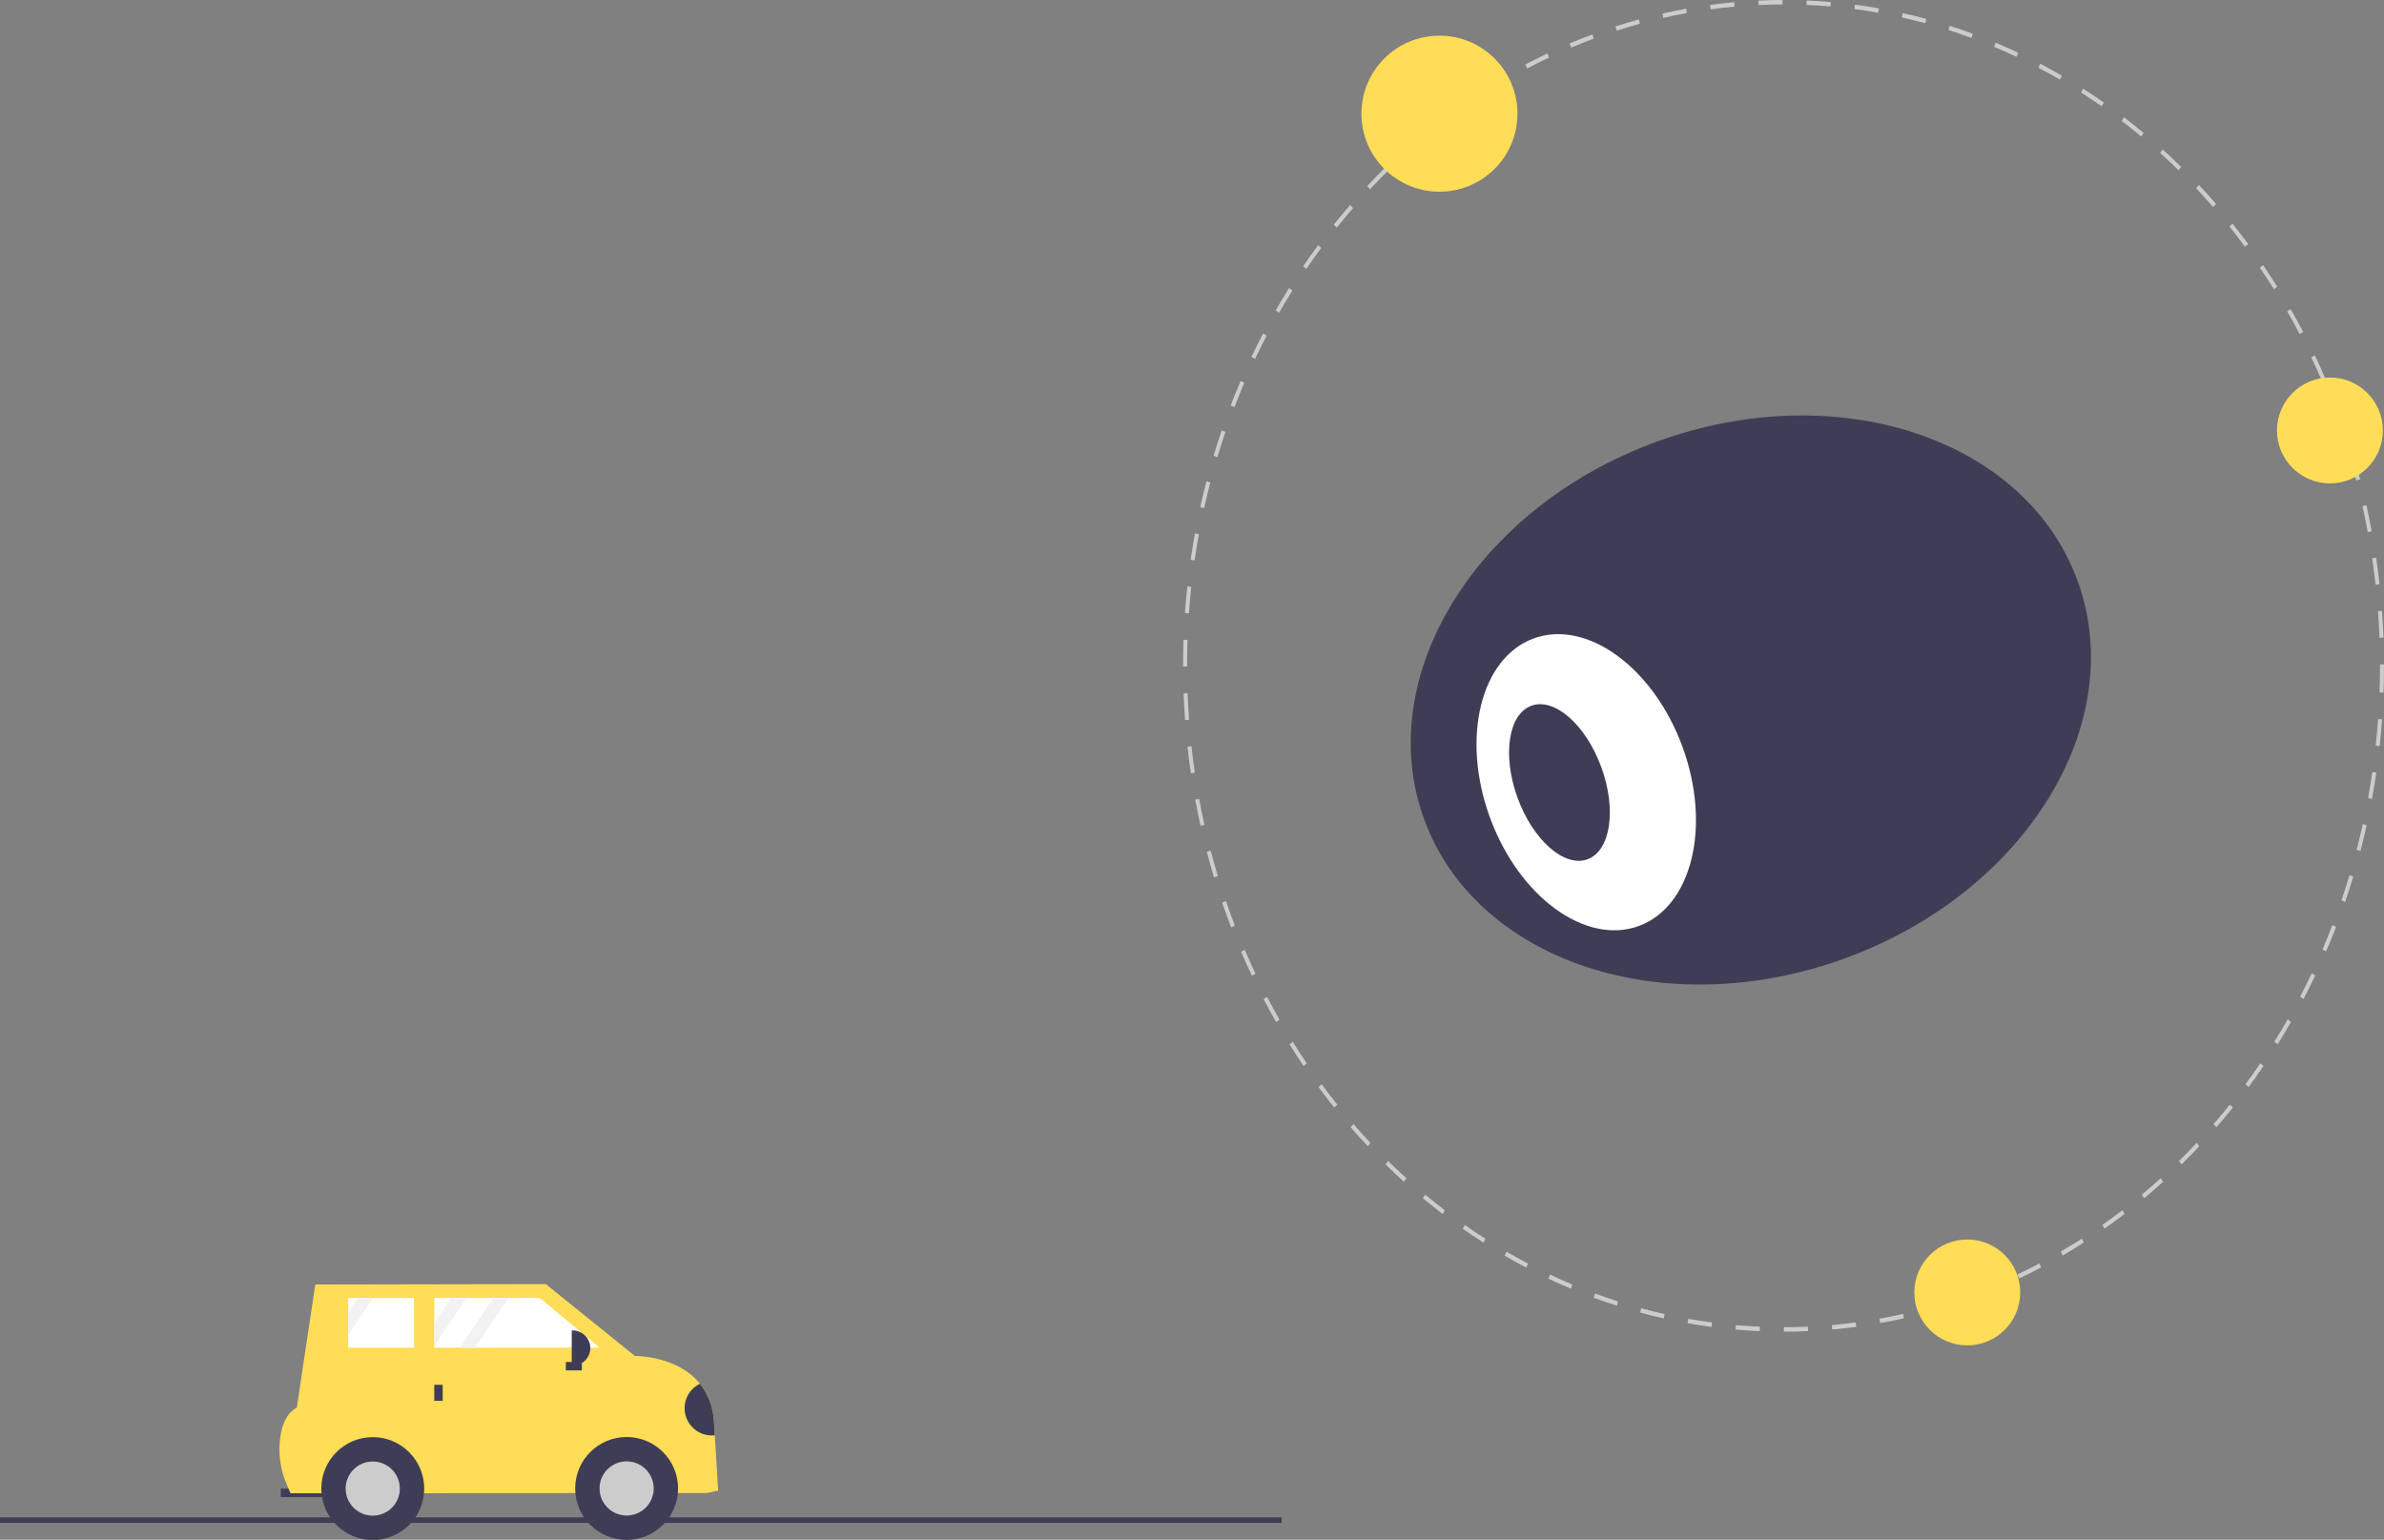 <svg width="802" height="518" viewBox="0 0 802 518" fill="none" xmlns="http://www.w3.org/2000/svg">
<rect x="0" y="0" width="802" height="518" fill="#808080" stroke="none"/>
<path d="M431.182 510.476H0V512.351H431.182V510.476Z" fill="#3F3D56"/>
<path d="M600.112 448L600.112 446.507C602.789 446.506 605.507 446.445 608.191 446.326L608.245 447.818C605.543 447.938 602.807 447.999 600.112 448ZM591.981 447.827C589.289 447.711 586.558 447.532 583.863 447.296L583.969 445.807C586.646 446.042 589.36 446.219 592.034 446.335L591.981 447.827ZM616.363 447.277L616.256 445.788C618.928 445.551 621.633 445.25 624.294 444.893L624.456 446.376C621.776 446.735 619.054 447.038 616.363 447.277V447.277ZM575.77 446.406C573.085 446.05 570.375 445.629 567.715 445.156L567.929 443.681C570.57 444.151 573.262 444.569 575.93 444.923L575.77 446.406ZM632.508 445.115L632.293 443.641C634.934 443.168 637.608 442.626 640.241 442.033L640.509 443.495C637.859 444.094 635.167 444.639 632.508 445.115H632.508ZM559.713 443.545C557.062 442.95 554.392 442.288 551.775 441.577L552.095 440.126C554.695 440.833 557.347 441.491 559.98 442.081L559.713 443.545ZM648.445 441.517L648.123 440.067C650.73 439.356 653.356 438.576 655.927 437.75L656.302 439.185C653.713 440.016 651.07 440.801 648.445 441.517V441.517ZM543.916 439.254C541.319 438.423 538.706 437.523 536.148 436.58L536.573 435.162C539.114 436.1 541.71 436.994 544.289 437.819L543.916 439.254ZM664.066 436.5L663.639 435.083C666.181 434.141 668.741 433.129 671.249 432.072L671.727 433.468C669.203 434.532 666.625 435.552 664.066 436.5ZM528.464 433.549C525.937 432.487 523.392 431.352 520.9 430.175L521.427 428.801C523.903 429.971 526.431 431.098 528.941 432.152L528.464 433.549ZM679.25 430.105L678.721 428.731C681.183 427.565 683.655 426.329 686.067 425.057L686.646 426.406C684.217 427.686 681.728 428.931 679.25 430.105V430.105ZM513.467 426.465C511.021 425.177 508.569 423.818 506.178 422.424L506.805 421.103C509.179 422.486 511.615 423.837 514.044 425.116L513.467 426.465ZM693.905 422.377L693.277 421.056C695.649 419.672 698.025 418.217 700.338 416.733L701.013 418.025C698.684 419.519 696.292 420.984 693.905 422.377H693.905ZM499.045 418.062C496.699 416.558 494.355 414.984 492.079 413.385L492.799 412.124C495.06 413.712 497.388 415.275 499.719 416.77L499.045 418.062ZM707.96 413.359L707.239 412.097C709.496 410.511 711.76 408.85 713.968 407.157L714.733 408.385C712.511 410.089 710.232 411.763 707.96 413.359H707.96ZM485.289 408.403C483.062 406.696 480.841 404.92 478.687 403.123L479.496 401.93C481.636 403.715 483.843 405.479 486.054 407.175L485.289 408.403ZM721.324 403.113L720.514 401.92C722.649 400.14 724.786 398.281 726.868 396.395L727.72 397.552C725.625 399.45 723.473 401.321 721.324 403.113V403.113ZM472.282 397.553C470.192 395.659 468.107 393.692 466.086 391.705L466.979 390.588C468.987 392.561 471.058 394.516 473.134 396.397L472.282 397.553ZM733.911 391.709L733.018 390.592C735.024 388.62 737.022 386.576 738.955 384.518L739.888 385.596C737.942 387.667 735.931 389.724 733.911 391.709H733.911ZM460.106 385.589C458.164 383.52 456.229 381.375 454.354 379.213L455.325 378.178C457.187 380.325 459.11 382.457 461.039 384.511L460.106 385.589ZM745.641 379.219L744.67 378.184C746.526 376.043 748.371 373.828 750.153 371.601L751.16 372.592C749.366 374.834 747.509 377.064 745.641 379.219V379.219ZM448.837 372.59C447.042 370.345 445.268 368.036 443.565 365.726L444.608 364.781C446.299 367.076 448.061 369.37 449.845 371.598L448.837 372.59ZM756.437 365.724L755.394 364.779C757.096 362.472 758.775 360.1 760.386 357.728L761.462 358.626C759.84 361.014 758.149 363.402 756.437 365.724V365.724ZM438.546 358.637C436.923 356.247 435.322 353.79 433.788 351.332L434.895 350.482C436.419 352.924 438.009 355.365 439.621 357.739L438.546 358.637ZM766.227 351.307L765.12 350.459C766.649 348.006 768.153 345.49 769.587 342.982L770.724 343.781C769.28 346.306 767.767 348.838 766.227 351.307V351.307ZM429.299 343.823C427.856 341.3 426.439 338.71 425.087 336.122L426.252 335.374C427.595 337.944 429.003 340.517 430.436 343.023L429.299 343.823ZM774.946 336.058L773.781 335.31C775.129 332.727 776.445 330.083 777.692 327.455L778.884 328.15C777.629 330.797 776.304 333.457 774.946 336.058H774.946ZM421.16 328.241C419.905 325.599 418.681 322.892 417.523 320.194L418.739 319.552C419.89 322.232 421.105 324.921 422.351 327.545L421.16 328.241ZM782.531 320.07L781.315 319.429C782.467 316.74 783.587 313.986 784.642 311.245L785.881 311.831C784.819 314.591 783.692 317.363 782.531 320.07V320.07ZM414.183 311.995C413.122 309.245 412.1 306.439 411.145 303.655L412.404 303.124C413.352 305.888 414.367 308.676 415.421 311.407L414.183 311.995ZM788.928 303.444L787.669 302.915C788.623 300.121 789.539 297.274 790.388 294.453L791.665 294.925C790.81 297.766 789.889 300.632 788.928 303.444V303.444ZM408.407 295.161C407.55 292.323 406.734 289.426 405.982 286.552L407.275 286.137C408.022 288.99 408.833 291.868 409.684 294.687L408.407 295.161ZM794.082 286.312L792.788 285.897C793.531 283.048 794.232 280.136 794.874 277.242L796.181 277.598C795.536 280.512 794.829 283.444 794.082 286.312V286.312ZM403.874 277.841C403.227 274.933 402.625 271.973 402.085 269.043L403.405 268.744C403.941 271.655 404.538 274.595 405.181 277.484L403.874 277.841ZM797.96 268.798L796.64 268.501C797.172 265.592 797.659 262.627 798.086 259.687L799.416 259.925C798.986 262.884 798.496 265.869 797.96 268.798V268.798ZM400.62 260.171C400.188 257.223 399.804 254.219 399.479 251.242L400.816 251.062C401.139 254.02 401.521 257.003 401.95 259.932L400.62 260.171ZM800.548 250.992L799.211 250.814C799.531 247.858 799.801 244.859 800.013 241.901L801.356 242.019C801.142 244.997 800.87 248.016 800.548 250.992V250.992ZM398.663 242.269C398.445 239.286 398.28 236.257 398.17 233.266L399.515 233.206C399.624 236.177 399.789 239.186 400.005 242.149L398.663 242.269ZM801.84 233.017L800.494 232.958C800.599 229.982 800.653 226.969 800.653 224.001L800.653 223.506H801.999L802 223.997C802 226.988 801.946 230.021 801.84 233.017H801.84ZM399.347 224.248H398L398 223.997C398 221.084 398.051 218.134 398.152 215.232L399.498 215.29C399.398 218.173 399.347 221.103 399.347 224.001L399.347 224.248ZM800.475 214.551C800.364 211.585 800.197 208.576 799.977 205.608L801.32 205.486C801.54 208.475 801.709 211.503 801.82 214.489L800.475 214.551ZM399.969 206.346L398.627 206.23C398.838 203.239 399.107 200.22 399.426 197.254L400.763 197.431C400.447 200.377 400.18 203.376 399.969 206.346ZM799.158 196.695C798.833 193.75 798.449 190.767 798.015 187.827L799.345 187.586C799.781 190.545 800.168 193.549 800.494 196.515L799.158 196.695ZM401.878 188.558L400.549 188.322C400.975 185.365 401.462 182.379 401.997 179.447L403.316 179.742C402.786 182.655 402.302 185.621 401.878 188.558ZM796.55 179.017C796.01 176.099 795.409 173.159 794.766 170.28L796.073 169.92C796.721 172.819 797.325 175.779 797.869 178.716L796.55 179.017ZM405.074 170.998L403.766 170.644C404.407 167.738 405.11 164.805 405.857 161.927L407.151 162.34C406.409 165.199 405.711 168.112 405.074 170.998H405.074ZM792.663 161.629C791.914 158.777 791.101 155.901 790.246 153.081L791.523 152.606C792.383 155.445 793.202 158.34 793.956 161.212L792.663 161.629ZM409.543 153.783L408.265 153.312C409.117 150.468 410.035 147.601 410.993 144.789L412.253 145.317C411.301 148.11 410.389 150.958 409.543 153.783ZM787.517 144.648C786.561 141.87 785.543 139.085 784.492 136.368L785.73 135.779C786.788 138.514 787.813 141.319 788.776 144.115L787.517 144.648ZM415.271 136.983L414.031 136.398C415.09 133.64 416.214 130.866 417.373 128.155L418.59 128.795C417.439 131.487 416.322 134.243 415.271 136.983V136.983ZM781.166 128.227C780.013 125.55 778.796 122.862 777.546 120.238L778.737 119.541C779.995 122.183 781.221 124.888 782.381 127.584L781.166 128.227ZM422.205 120.764L421.012 120.071C422.268 117.417 423.59 114.755 424.942 112.158L426.109 112.904C424.765 115.484 423.452 118.129 422.205 120.764L422.205 120.764ZM773.637 112.416C772.29 109.845 770.88 107.273 769.445 104.771L770.582 103.97C772.026 106.489 773.445 109.078 774.801 111.665L773.637 112.416ZM430.294 105.228L429.156 104.43C430.601 101.897 432.112 99.362 433.646 96.898L434.754 97.746C433.23 100.194 431.729 102.712 430.294 105.228V105.228ZM764.979 97.317C763.451 94.876 761.858 92.436 760.245 90.067L761.32 89.167C762.944 91.553 764.547 94.009 766.085 96.466L764.979 97.317ZM439.48 90.47L438.404 89.573C440.027 87.178 441.715 84.788 443.422 82.469L444.465 83.413C442.77 85.716 441.093 88.091 439.48 90.47L439.48 90.47ZM755.253 83.03C753.554 80.732 751.789 78.441 750.009 76.22L751.015 75.228C752.808 77.463 754.584 79.77 756.294 82.084L755.253 83.03ZM449.7 76.583L448.692 75.594C450.48 73.354 452.335 71.122 454.205 68.96L455.177 69.994C453.319 72.141 451.477 74.359 449.7 76.583V76.583ZM744.522 69.645C742.659 67.501 740.734 65.373 738.801 63.319L739.733 62.24C741.678 64.308 743.616 66.451 745.491 68.609L744.522 69.645ZM460.885 63.653L459.951 62.577C461.894 60.504 463.903 58.445 465.922 56.456L466.816 57.572C464.811 59.548 462.815 61.594 460.885 63.653L460.885 63.653ZM732.856 57.249C730.844 55.277 728.771 53.325 726.695 51.448L727.546 50.291C729.635 52.18 731.722 54.145 733.748 56.131L732.856 57.249ZM472.961 51.761L472.108 50.606C474.197 48.708 476.347 46.835 478.498 45.037L479.309 46.229C477.172 48.015 475.037 49.877 472.961 51.761L472.961 51.761ZM720.326 45.925C718.178 44.136 715.969 42.374 713.763 40.687L714.527 39.458C716.749 41.156 718.972 42.93 721.135 44.73L720.326 45.925ZM485.851 40.983L485.084 39.756C487.303 38.05 489.581 36.374 491.853 34.774L492.575 36.035C490.318 37.624 488.056 39.288 485.851 40.983V40.983ZM707.014 35.745C704.743 34.155 702.413 32.595 700.088 31.108L700.762 29.815C703.101 31.311 705.447 32.882 707.733 34.483L707.014 35.745ZM499.471 31.392L498.795 30.1C501.123 28.602 503.513 27.135 505.898 25.74L506.527 27.061C504.158 28.447 501.783 29.904 499.471 31.392V31.392ZM692.999 26.784C690.621 25.402 688.184 24.055 685.756 22.78L686.332 21.43C688.776 22.714 691.23 24.07 693.624 25.461L692.999 26.784ZM513.732 23.05L513.153 21.702C515.581 20.419 518.068 19.171 520.546 17.994L521.076 19.367C518.615 20.535 516.144 21.775 513.732 23.05V23.05ZM678.369 19.104C675.894 17.938 673.365 16.814 670.852 15.762L671.328 14.365C673.858 15.424 676.404 16.556 678.895 17.729L678.369 19.104ZM528.545 16.016L528.065 14.621C530.585 13.555 533.161 12.532 535.722 11.58L536.15 12.996C533.607 13.942 531.048 14.958 528.545 16.016V16.016ZM663.216 12.761C660.671 11.825 658.074 10.934 655.498 10.114L655.87 8.679C658.464 9.505 661.078 10.401 663.639 11.343L663.216 12.761ZM543.861 10.319L543.485 8.885C546.075 8.05 548.717 7.261 551.339 6.542L551.663 7.992C549.058 8.706 546.433 9.489 543.861 10.319V10.319ZM647.689 7.816C645.089 7.113 642.435 6.458 639.802 5.871L640.068 4.407C642.719 4.998 645.39 5.657 648.008 6.365L647.689 7.816ZM559.543 6.018L559.272 4.555C561.912 3.956 564.604 3.408 567.272 2.925L567.489 4.399C564.838 4.878 562.165 5.423 559.543 6.018V6.018ZM631.852 4.281C629.204 3.813 626.511 3.398 623.85 3.049L624.008 1.566C626.688 1.918 629.398 2.335 632.064 2.807L631.852 4.281ZM575.487 3.137L575.324 1.654C578.002 1.293 580.725 0.986 583.415 0.744L583.524 2.232C580.852 2.473 578.147 2.777 575.487 3.137H575.487ZM615.81 2.174C613.14 1.943 610.426 1.769 607.744 1.656L607.795 0.164C610.495 0.277 613.227 0.453 615.914 0.685L615.81 2.174ZM591.588 1.685L591.533 0.193C594.226 0.07 596.962 0.005 599.664 0L599.666 1.493C596.982 1.498 594.264 1.563 591.588 1.685H591.588Z" fill="#CCCCCC"/>
<path d="M620.708 322.396C681.41 300.245 716.423 243.385 698.911 195.394C681.4 147.402 617.994 126.454 557.292 148.604C496.59 170.754 461.577 227.615 479.089 275.606C496.601 323.597 560.006 344.546 620.708 322.396Z" fill="#3F3D56"/>
<path d="M551.279 311.537C569.179 305.006 575.785 278.051 566.036 251.331C556.286 224.612 533.872 208.246 515.972 214.778C498.073 221.309 491.466 248.264 501.216 274.984C510.966 301.703 533.38 318.069 551.279 311.537Z" fill="white"/>
<path d="M534.039 289.087C541.822 286.247 543.91 272.379 538.704 258.111C533.498 243.844 522.968 234.579 515.186 237.419C507.404 240.259 505.315 254.127 510.521 268.395C515.728 282.663 526.257 291.927 534.039 289.087Z" fill="#3F3D56"/>
<path d="M783.81 162.619C793.646 162.619 801.619 154.646 801.619 144.81C801.619 134.974 793.646 127 783.81 127C773.974 127 766 134.974 766 144.81C766 154.646 773.974 162.619 783.81 162.619Z" fill="#FFDD57"/>
<path d="M484.246 64.492C498.741 64.492 510.492 52.741 510.492 38.246C510.492 23.751 498.741 12 484.246 12C469.751 12 458 23.751 458 38.246C458 52.741 469.751 64.492 484.246 64.492Z" fill="#FFDD57"/>
<path d="M661.81 452.619C671.646 452.619 679.619 444.646 679.619 434.81C679.619 424.974 671.646 417 661.81 417C651.974 417 644 424.974 644 434.81C644 444.646 651.974 452.619 661.81 452.619Z" fill="#FFDD57"/>
<path d="M112.347 500.806H94.472V503.643H112.347V500.806Z" fill="#3F3D56"/>
<path d="M241.591 501.441L237.903 502.294L97.735 502.369L96.474 499.433C94.276 494.395 93.522 488.846 94.295 483.405C94.899 479.349 96.412 475.319 99.847 473.568L106.068 432.139L183.616 432L213.619 456.199C213.619 456.199 227.771 455.945 235.46 465.517C238.234 469.076 239.872 473.388 240.16 477.891L240.463 482.871L241.591 501.441Z" fill="#FFDD57"/>
<path d="M210.805 518.056C220.364 518.056 228.114 510.307 228.114 500.748C228.114 491.189 220.364 483.439 210.805 483.439C201.246 483.439 193.497 491.189 193.497 500.748C193.497 510.307 201.246 518.056 210.805 518.056Z" fill="#3F3D56"/>
<path d="M210.805 509.858C215.836 509.858 219.915 505.779 219.915 500.748C219.915 495.717 215.836 491.639 210.805 491.639C205.774 491.639 201.695 495.717 201.695 500.748C201.695 505.779 205.774 509.858 210.805 509.858Z" fill="#CCCCCC"/>
<path d="M125.399 518.102C134.958 518.102 142.707 510.353 142.707 500.794C142.707 491.235 134.958 483.485 125.399 483.485C115.84 483.485 108.091 491.235 108.091 500.794C108.091 510.353 115.84 518.102 125.399 518.102Z" fill="#3F3D56"/>
<path d="M125.399 509.903C130.43 509.903 134.508 505.824 134.508 500.793C134.508 495.762 130.43 491.684 125.399 491.684C120.368 491.684 116.289 495.762 116.289 500.793C116.289 505.824 120.368 509.903 125.399 509.903Z" fill="#CCCCCC"/>
<path d="M201.698 453.37L159.828 453.389H154.717L146.088 453.395V452.765L146.082 445.177L146.076 436.657H151.817L156.928 436.65L165.981 436.644H171.092L181.544 436.638L201.698 453.37Z" fill="white"/>
<path d="M139.275 453.401L117.147 453.413L117.141 449.071V441.483L117.135 436.675H120.375L125.486 436.669L139.269 436.663L139.275 453.401Z" fill="white"/>
<path d="M148.932 465.882H146.095V471.273H148.932V465.882Z" fill="#3F3D56"/>
<path d="M195.746 461.032L195.744 458.194L190.353 458.197L190.355 461.035L195.746 461.032Z" fill="#3F3D56"/>
<path d="M192.337 447.583H192.649C193.428 447.583 194.199 447.736 194.918 448.034C195.638 448.332 196.292 448.769 196.842 449.32C197.393 449.871 197.83 450.524 198.128 451.244C198.426 451.963 198.579 452.734 198.579 453.513V453.513C198.579 455.086 197.954 456.594 196.842 457.706C195.73 458.819 194.222 459.443 192.649 459.443H192.337V447.583H192.337Z" fill="#3F3D56"/>
<path d="M240.464 482.87C238.318 483.104 236.159 482.572 234.366 481.37C232.574 480.168 231.263 478.371 230.665 476.297C230.067 474.223 230.221 472.005 231.098 470.033C231.975 468.061 233.52 466.461 235.461 465.517C238.234 469.076 239.872 473.388 240.16 477.891L240.464 482.87Z" fill="#3F3D56"/>
<path d="M156.928 436.65L146.088 452.765L146.082 445.177L151.817 436.657L156.928 436.65Z" fill="#F2F2F2"/>
<path d="M125.487 436.669L117.142 449.071V441.483L120.376 436.675L125.487 436.669Z" fill="#F2F2F2"/>
<path d="M171.092 436.644L159.828 453.389H154.717L165.981 436.644H171.092Z" fill="#F2F2F2"/>
</svg>

